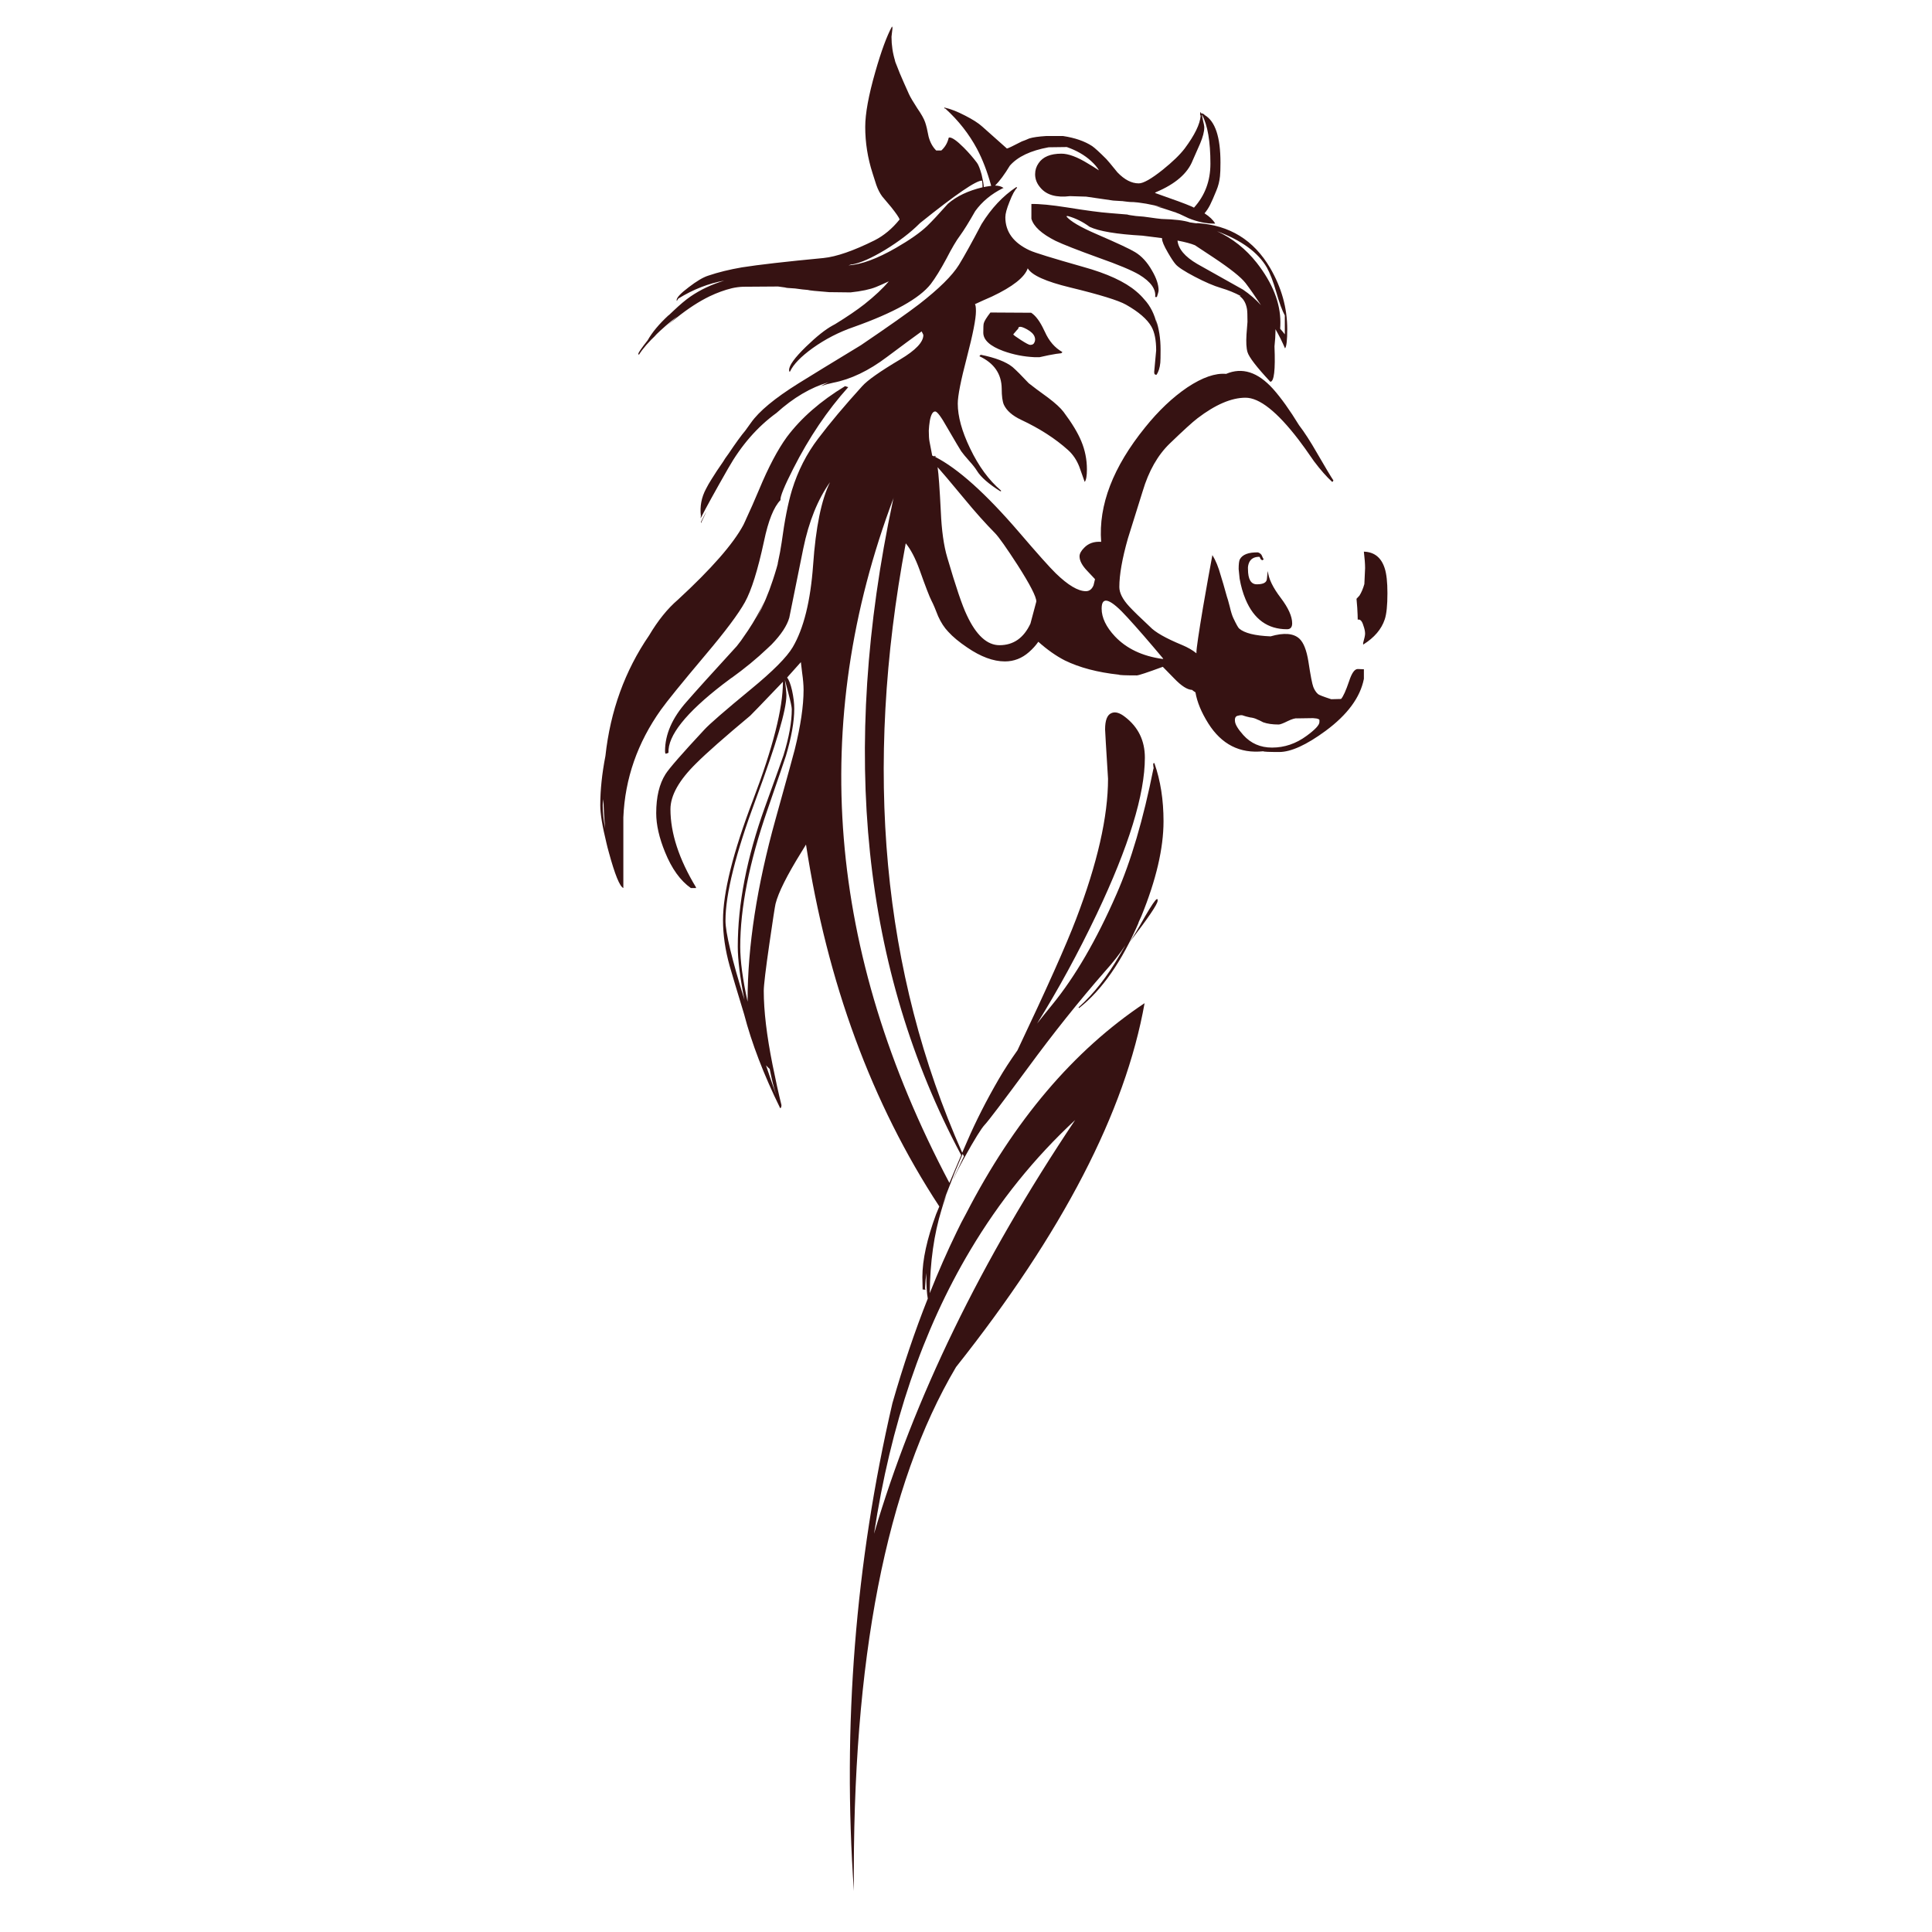 <?xml version="1.0" encoding="utf-8"?>
<!-- Generator: Adobe Illustrator 16.0.0, SVG Export Plug-In . SVG Version: 6.00 Build 0)  -->
<!DOCTYPE svg PUBLIC "-//W3C//DTD SVG 1.1//EN" "http://www.w3.org/Graphics/SVG/1.1/DTD/svg11.dtd">
<svg version="1.1" id="Layer_1" xmlns="http://www.w3.org/2000/svg" xmlns:xlink="http://www.w3.org/1999/xlink" x="0px" y="0px"
	 width="300px" height="300px" viewBox="0 0 300 300" enable-background="new 0 0 300 300" xml:space="preserve">
<g>
	<path fill-rule="evenodd" clip-rule="evenodd" fill="#361212" d="M186.541,17.645l0.038-0.039c0.178,0,0.345,0.089,0.496,0.267
		c1.627,0.966,2.439,3.418,2.439,7.358c0,0.991-0.025,1.703-0.075,2.135c-0.078,0.788-0.268,1.538-0.572,2.249
		c-0.382,0.941-0.699,1.666-0.953,2.174c-0.254,0.508-0.547,0.953-0.877,1.334c0.788,0.509,1.334,1.03,1.639,1.563
		c0.051,0.025,0.014,0.038-0.113,0.038c-1.297,0-2.63-0.279-4.004-0.839c-0.584-0.279-1.041-0.495-1.373-0.648l-0.19-0.076
		c-0.128-0.05-0.229-0.089-0.306-0.114c-0.074-0.025-0.125-0.05-0.151-0.076c-0.077-0.025-0.128-0.039-0.152-0.039
		c-1.194-0.406-2.122-0.699-2.783-0.876c-0.103-0.025-0.215-0.051-0.344-0.076c0.483,0.076,0.903,0.153,1.259,0.229
		c-1.729-0.482-3.393-0.775-4.994-0.876c0.178,0.025,0.342,0.051,0.495,0.076c-0.279-0.025-0.571-0.051-0.878-0.076
		c-0.229-0.025-0.444-0.051-0.646-0.077c-0.128-0.025-0.268-0.038-0.42-0.038l-1.22-0.076l-4.193-0.61l-2.518-0.077
		c-2.108,0.254-3.635-0.178-4.574-1.296c-0.56-0.635-0.839-1.334-0.839-2.097c0-0.635,0.178-1.207,0.534-1.715
		c0.659-0.991,1.842-1.487,3.546-1.487c1.092,0,2.465,0.508,4.116,1.525c0.561,0.331,1.131,0.687,1.716,1.068
		c-0.254-0.458-0.66-0.94-1.221-1.449c-0.99-0.915-2.248-1.64-3.773-2.173l-2.822,0.038c-2.793,0.509-4.804,1.461-6.023,2.859
		c-0.813,1.347-1.574,2.376-2.287,3.088c0.534,0,0.979,0.127,1.335,0.381c-0.052,0-0.103,0.013-0.153,0.038
		c-1.778,0.889-3.202,2.071-4.27,3.545c-0.965,1.703-1.753,2.974-2.364,3.813c-0.559,0.737-1.271,1.944-2.135,3.622
		c-0.89,1.652-1.69,2.948-2.402,3.888c-1.753,2.237-5.743,4.461-11.971,6.673c-2.288,0.787-4.411,1.881-6.368,3.278
		c-1.829,1.322-2.998,2.529-3.507,3.622l-0.076,0.039c-0.052-0.025-0.076-0.114-0.076-0.267c0-0.711,0.876-1.919,2.631-3.622
		c1.626-1.576,2.999-2.669,4.116-3.278c0.154-0.076,0.294-0.153,0.419-0.229c1.856-1.143,3.369-2.173,4.538-3.087
		c1.602-1.271,2.859-2.453,3.775-3.545c-0.813,0.381-1.475,0.673-1.983,0.877c-0.941,0.38-2.263,0.66-3.964,0.839l-3.319-0.039
		c-1.982-0.152-3.087-0.267-3.316-0.343c-0.432-0.026-1.093-0.102-1.982-0.229c-0.965-0.051-1.475-0.101-1.526-0.152l-1.104-0.152
		l-5.452,0.038c-0.585,0.026-1.156,0.102-1.716,0.229c-1.143,0.28-2.299,0.699-3.468,1.258c-1.627,0.788-3.33,1.894-5.11,3.317
		c-0.508,0.407-0.977,0.801-1.41,1.182c0.458-0.432,0.953-0.889,1.487-1.372c-1.169,0.889-2.352,1.918-3.545,3.087
		c0.129-0.104,0.256-0.211,0.38-0.324c-1.25,1.169-2.164,2.218-2.744,3.146h-0.077c-0.025,0.051-0.039,0.013-0.039-0.114
		c0-0.179,0.483-0.878,1.449-2.098c0.686-1.219,1.755-2.504,3.204-3.851l0.113-0.076c0.229-0.229,0.458-0.445,0.686-0.648
		c1.018-0.966,1.895-1.703,2.631-2.211c1.552-1.068,3.305-1.893,5.262-2.479c-2.44,0.432-4.816,1.36-7.129,2.784
		c-0.101,0.127-0.178,0.253-0.229,0.381c-0.024-0.026-0.039-0.076-0.039-0.153c0-0.38,0.624-1.042,1.869-1.982
		c1.22-0.94,2.223-1.538,3.013-1.792c1.575-0.534,3.329-0.966,5.26-1.296c2.567-0.407,6.787-0.89,12.657-1.449
		c2.009-0.204,4.653-1.118,7.931-2.745c1.449-0.737,2.745-1.817,3.889-3.241c-0.076-0.279-0.509-0.915-1.296-1.906
		c-0.89-1.042-1.36-1.602-1.411-1.678c-0.356-0.482-0.662-1.08-0.915-1.792c-0.077-0.203-0.267-0.8-0.573-1.791
		c-0.761-2.364-1.143-4.766-1.143-7.206c0-2.059,0.521-4.905,1.563-8.54c0.915-3.203,1.779-5.554,2.592-7.053
		c0.052,0.051,0.076,0.14,0.076,0.267l-0.151,1.335c0,1.296,0.19,2.554,0.57,3.774c-0.023-0.051-0.05-0.114-0.074-0.19
		c0.074,0.279,0.178,0.559,0.303,0.839c0.178,0.482,0.344,0.902,0.495,1.257c0.333,0.789,0.802,1.855,1.411,3.203
		c0.205,0.457,0.636,1.194,1.297,2.211c0.636,0.915,1.042,1.639,1.221,2.173c0.178,0.508,0.355,1.246,0.533,2.211
		c0.23,0.89,0.624,1.614,1.183,2.173h0.799c0.585-0.533,0.967-1.195,1.145-1.982l0.114-0.039c0.432,0,1.17,0.521,2.211,1.563
		c0.763,0.763,1.45,1.551,2.059,2.364c0.229,0.306,0.47,0.916,0.725,1.831c0.203,0.838,0.317,1.486,0.342,1.944
		c0.128-0.025,0.256-0.051,0.383-0.076c0.279-0.051,0.533-0.089,0.763-0.114c-0.611-2.212-1.348-4.13-2.212-5.757
		c-1.245-2.313-2.871-4.384-4.88-6.215c-0.076-0.025-0.141-0.05-0.191-0.076v-0.115c0.94,0.204,2.022,0.623,3.241,1.258
		c1.194,0.61,2.084,1.182,2.668,1.716l3.813,3.393c0.128,0,0.903-0.369,2.326-1.106c0.306-0.102,0.688-0.254,1.145-0.458
		c0.56-0.178,1.449-0.305,2.669-0.381h2.555c1.856,0.279,3.367,0.8,4.537,1.563c0.406,0.28,1.144,0.953,2.21,2.021
		c0.178,0.178,0.75,0.864,1.716,2.058c1.093,1.144,2.199,1.716,3.316,1.716c0.713,0,1.945-0.699,3.699-2.096
		c1.551-1.246,2.694-2.352,3.431-3.317c1.551-2.084,2.376-3.775,2.479-5.071c-0.026-0.076-0.051-0.127-0.077-0.153v-0.381h0.114
		C186.49,17.504,186.516,17.568,186.541,17.645z M186.77,18.559c0.154,0.61,0.229,1.017,0.229,1.22c0,0.661-0.216,1.5-0.647,2.516
		c-0.763,1.703-1.143,2.567-1.143,2.593c-0.79,2.033-2.696,3.686-5.72,4.956l-0.153,0.115c2.975,1.042,4.804,1.715,5.491,2.02
		c0.203,0.076,0.393,0.166,0.571,0.267c1.704-1.881,2.554-4.156,2.554-6.825c0-3.457-0.432-5.985-1.295-7.587h-0.039
		c0,0.051,0.013,0.102,0.039,0.153C186.681,18.14,186.719,18.331,186.77,18.559z M178.61,36.745l-1.219-0.152
		c-4.017-0.229-6.749-0.686-8.197-1.373c-1.067-0.788-2.198-1.347-3.394-1.678l-0.228,0.039c0.609,0.763,2.185,1.69,4.726,2.783
		c3.229,1.397,5.212,2.325,5.949,2.783c1.017,0.609,1.894,1.563,2.629,2.859c0.688,1.168,1.03,2.198,1.03,3.088
		c0,0.152-0.089,0.496-0.267,1.029h-0.267c0.153-1.22-0.674-2.376-2.478-3.469c-1.17-0.687-3.267-1.563-6.292-2.63
		c-3.303-1.195-5.541-2.072-6.709-2.631c-2.161-1.092-3.406-2.236-3.738-3.431v-2.287c1.271-0.026,3.115,0.152,5.529,0.533
		c3,0.483,5.197,0.776,6.596,0.877l2.783,0.229c0.075,0.05,0.521,0.127,1.335,0.229c0.839,0.051,1.563,0.128,2.174,0.229
		c0.685,0.102,1.282,0.178,1.791,0.229c2.033,0.051,3.508,0.229,4.422,0.535c0.763,0.127,1.146,0.165,1.146,0.114
		c4.98,0.304,8.741,2.617,11.284,6.939c1.779,3.049,2.668,6.226,2.668,9.531c0,1.703-0.114,2.694-0.343,2.974
		c-0.458-1.068-0.953-2.06-1.486-2.974c0,0.127,0,0.267,0,0.419c0,0.509-0.051,1.259-0.153,2.25c0.153,3.66-0.063,5.49-0.648,5.49
		c-2.135-2.287-3.316-3.825-3.545-4.613c-0.179-0.61-0.229-1.525-0.153-2.744c0.103-1.169,0.153-1.818,0.153-1.945
		c0-1.017-0.025-1.677-0.076-1.982c-0.152-0.915-0.534-1.589-1.145-2.021c0.051,0,0.114,0,0.191,0
		c-0.939-0.508-1.97-0.928-3.088-1.258c-1.118-0.33-2.479-0.915-4.08-1.754s-2.592-1.487-2.974-1.944
		c-0.306-0.355-0.698-0.953-1.182-1.792c-0.61-1.042-0.915-1.767-0.915-2.173c0-0.025,0-0.051,0-0.077
		C179.883,36.897,179.271,36.822,178.61,36.745z M185.55,38.08c-0.61-0.255-1.513-0.496-2.706-0.725
		c0.126,1.296,1.144,2.503,3.049,3.622c1.271,0.712,3.647,2.046,7.13,4.002c1.042,0.712,1.969,1.513,2.782,2.402
		c-0.939-1.424-1.74-2.567-2.4-3.432c-0.711-0.915-2.389-2.249-5.033-4.003C186.516,38.728,185.575,38.105,185.55,38.08z
		 M177.696,46.505c0.939,1.017,1.588,2.313,1.944,3.889c-0.051-0.279-0.102-0.534-0.152-0.762c0.482,1.373,0.725,2.923,0.725,4.651
		c0,1.093-0.014,1.766-0.039,2.021c-0.076,0.813-0.279,1.448-0.609,1.907c-0.153-0.026-0.242-0.064-0.266-0.115
		c-0.053-0.051-0.078-0.165-0.078-0.344l0.307-3.354c0-1.576-0.243-2.795-0.725-3.66c-0.661-1.17-1.984-2.313-3.966-3.432
		c-1.169-0.66-4.055-1.551-8.654-2.668c-3.788-0.915-5.986-1.906-6.596-2.974c-0.483,1.398-2.339,2.859-5.567,4.385
		c-0.939,0.407-1.816,0.801-2.63,1.182c0.102,0.127,0.152,0.495,0.152,1.105c0,1.169-0.469,3.558-1.409,7.167
		c-0.941,3.584-1.412,5.973-1.412,7.168c0,1.982,0.635,4.295,1.906,6.939c1.321,2.77,2.922,4.956,4.802,6.557
		c0.053,0.076,0.013,0.114-0.112,0.114c-1.806-1.143-2.999-2.186-3.585-3.126c-0.278-0.457-0.687-0.979-1.219-1.563
		c-0.585-0.661-1.004-1.169-1.259-1.525c-0.202-0.305-0.94-1.551-2.211-3.736c-0.915-1.627-1.524-2.44-1.83-2.44
		c-0.38,0-0.661,0.496-0.838,1.487c-0.077,0.482-0.127,0.978-0.152,1.486c0,0.763,0.037,1.334,0.114,1.716
		c0.255,1.271,0.394,1.996,0.419,2.174c0.102,0.025,0.203,0.063,0.305,0.114c0.051,0,0.089-0.038,0.114-0.114l0.114,0.114
		c-0.026,0.025-0.05,0.051-0.077,0.076c3.534,1.805,7.868,5.694,13.001,11.667c2.873,3.355,4.779,5.489,5.719,6.405
		c1.906,1.854,3.47,2.784,4.69,2.784c0.532,0,0.927-0.306,1.182-0.916c0.151-0.61,0.229-0.928,0.229-0.953l-1.182-1.258
		c-0.813-0.84-1.221-1.602-1.221-2.288c0-0.406,0.241-0.851,0.725-1.335c0.661-0.686,1.537-0.99,2.632-0.915
		c-0.434-5.694,1.842-11.615,6.823-17.767c2.084-2.592,4.271-4.664,6.557-6.214c2.339-1.551,4.348-2.249,6.025-2.097
		c2.49-1.067,4.918-0.292,7.28,2.326c1.247,1.397,2.594,3.279,4.041,5.642c0.841,1.094,1.767,2.529,2.785,4.309
		c1.295,2.236,2.147,3.66,2.554,4.269c-0.05,0.128-0.113,0.204-0.19,0.229c-0.863-0.787-1.804-1.855-2.821-3.202
		c-1.067-1.55-1.868-2.669-2.4-3.354c-3.332-4.347-6.076-6.52-8.236-6.52c-2.187,0-4.678,1.067-7.472,3.202
		c-0.765,0.585-2.187,1.881-4.271,3.89c-1.882,1.804-3.291,4.282-4.231,7.434c-0.433,1.399-1.194,3.838-2.289,7.32
		c-0.889,3.126-1.333,5.643-1.333,7.549c0,0.916,0.521,1.932,1.562,3.051c0.61,0.66,1.679,1.702,3.205,3.124
		c0.786,0.84,2.438,1.781,4.956,2.822c0.914,0.382,1.665,0.813,2.248,1.296v-0.152c0-0.585,0.344-2.923,1.029-7.017
		c0.585-3.379,1.069-6.074,1.449-8.083c0.508,0.814,0.941,1.869,1.297,3.166c0.229,0.711,0.546,1.805,0.953,3.278
		c0.075,0.178,0.229,0.713,0.458,1.602c0.177,0.762,0.355,1.334,0.533,1.715c0.457,0.967,0.762,1.513,0.913,1.641
		c0.814,0.711,2.441,1.118,4.882,1.219c2.085-0.609,3.584-0.482,4.499,0.382c0.635,0.61,1.093,1.779,1.371,3.508
		c0.333,2.186,0.586,3.507,0.764,3.964c0.178,0.458,0.418,0.827,0.725,1.106c0.127,0.126,0.813,0.394,2.058,0.8l1.525-0.039
		c0.331-0.356,0.749-1.283,1.259-2.783c0.406-1.246,0.851-1.868,1.334-1.868l0.954,0.039v1.486
		c-0.561,2.873-2.542,5.566-5.949,8.082c-2.973,2.186-5.374,3.28-7.206,3.28c-1.574,0-2.402-0.038-2.477-0.114
		c-3.634,0.381-6.481-1.068-8.54-4.346c-1.068-1.703-1.729-3.305-1.983-4.803c-0.202-0.127-0.38-0.255-0.534-0.383
		c-0.737-0.025-1.665-0.624-2.782-1.791l-1.755-1.793c-2.413,0.89-3.762,1.335-4.04,1.335c-1.78,0-2.707-0.039-2.783-0.115
		c-3.304-0.356-6.101-1.093-8.39-2.211c-1.345-0.688-2.719-1.653-4.115-2.898c-0.407,0.584-0.891,1.118-1.449,1.603
		c-1.093,0.964-2.339,1.449-3.735,1.449c-1.806,0-3.763-0.725-5.873-2.173c-1.245-0.839-2.225-1.652-2.936-2.441
		c-0.61-0.635-1.131-1.434-1.563-2.401c-0.407-1.067-0.749-1.869-1.028-2.402c-0.306-0.585-0.929-2.199-1.869-4.842
		c-0.66-1.805-1.374-3.165-2.135-4.08c-6.583,35.101-3.66,66.644,8.77,94.629c0.252-0.611,0.507-1.196,0.761-1.755
		c1.347-3.126,2.987-6.354,4.918-9.684c0.813-1.398,1.779-2.886,2.897-4.462c4.523-9.531,7.562-16.329,9.112-20.398
		c3.305-8.641,4.955-15.896,4.955-21.769c-0.305-4.88-0.457-7.435-0.457-7.663c0-1.398,0.317-2.237,0.953-2.517
		c0.585-0.279,1.297-0.089,2.136,0.572c2.059,1.575,3.087,3.687,3.087,6.329c0,5.692-2.489,13.789-7.473,24.286
		c-2.896,6.074-5.984,11.742-9.263,17.004c0.736-0.94,1.512-1.906,2.325-2.897c3.558-4.348,6.888-10.065,9.988-17.157
		c2.263-5.134,4.182-11.653,5.759-19.557h0.036c-0.05-0.28-0.076-0.483-0.076-0.611c0-0.152,0.04-0.229,0.114-0.229
		c0.026,0,0.051,0.014,0.076,0.039c0.94,2.669,1.411,5.668,1.411,8.999c0,4.194-1.143,9.098-3.431,14.715
		c-0.178,0.406-0.357,0.801-0.533,1.181c0.051-0.101,0.101-0.19,0.151-0.266c-2.644,6.126-5.744,10.586-9.303,13.381l-0.076-0.114
		c2.339-2.084,4.474-4.803,6.405-8.159c0.305-0.534,0.597-1.03,0.877-1.487c-0.915,1.373-1.983,2.733-3.203,4.081
		c-4.041,4.626-8.018,9.607-11.933,14.945c-3.939,5.337-6.177,8.286-6.71,8.845c-0.534,0.559-1.589,2.263-3.165,5.109
		c-0.05,0.076-0.101,0.165-0.152,0.267c-0.585,1.067-1.119,2.108-1.602,3.125c0.076-0.203,0.165-0.406,0.267-0.609
		c0.432-0.916,0.851-1.804,1.257-2.668c0.05-0.101,0.101-0.205,0.153-0.306c-0.052-0.128-0.114-0.254-0.192-0.381
		c-0.051,0.102-0.101,0.216-0.152,0.343c-0.077,0.178-0.151,0.355-0.229,0.534c-0.585,1.321-1.105,2.605-1.563,3.852
		c-0.457,1.116-0.865,2.21-1.219,3.277c0.202-0.559,0.431-1.131,0.686-1.716c-0.103,0.28-0.205,0.561-0.306,0.84
		c-0.178,0.482-0.343,0.99-0.496,1.523c-1.169,3.789-1.779,8.109-1.83,12.964c1.322-3.329,2.721-6.507,4.193-9.531
		c0.458-0.967,0.941-1.906,1.449-2.821c7.447-14.437,16.686-25.329,27.716-32.675c-2.999,16.852-12.759,35.687-29.279,56.502
		c-10.853,18.327-16.141,45.446-15.861,81.361c-1.78-25.646,0.215-50.898,5.985-75.755c1.654-5.771,3.483-11.185,5.491-16.242
		c-0.152-0.788-0.229-2.047-0.229-3.775c0-0.076,0-0.14,0-0.189c-0.101,0.813-0.166,1.613-0.19,2.402l0.075,0.189l-0.457-0.038
		l-0.039-1.906c0-2.668,0.711-5.935,2.136-9.798c0.178-0.408,0.342-0.801,0.495-1.184c-10.498-16.011-17.398-34.745-20.702-56.195
		c-0.229,0.381-0.472,0.774-0.725,1.181c-2.237,3.61-3.571,6.278-4.002,8.007c-0.103,0.432-0.421,2.49-0.954,6.175
		c-0.584,4.042-0.878,6.494-0.878,7.359c0,3.101,0.457,6.938,1.373,11.514c0.458,2.287,0.915,4.359,1.374,6.216
		c0,0.278-0.064,0.443-0.192,0.494c-2.567-5.236-4.435-10.104-5.605-14.603c-1.067-3.507-1.817-6.01-2.248-7.511
		c-0.687-2.466-1.03-4.83-1.03-7.091c0-4.295,1.55-10.51,4.651-18.644c3.101-8.159,4.651-14.259,4.651-18.301v-0.075
		c-3.304,3.457-4.994,5.21-5.071,5.262c-4.016,3.354-6.812,5.82-8.388,7.396c-2.668,2.619-4.004,4.994-4.004,7.129
		c0,3.711,1.323,7.753,3.965,12.125v0.114h-0.8c-1.627-1.143-2.961-3-4.003-5.566c-0.915-2.236-1.373-4.257-1.373-6.062
		c0-2.517,0.482-4.537,1.449-6.062c0.56-0.888,2.567-3.189,6.024-6.901c0.788-0.864,3.203-2.96,7.245-6.289
		c3.405-2.797,5.565-4.971,6.481-6.521c1.703-2.896,2.757-7.141,3.163-12.733c0.407-5.872,1.284-10.167,2.632-12.888
		c-1.907,2.669-3.292,6.1-4.156,10.294c-0.483,2.365-1.208,5.949-2.174,10.752c-0.355,1.246-1.27,2.631-2.746,4.156l-0.686,0.647
		c-1.601,1.526-3.456,3.05-5.566,4.576c0.025-0.026,0.051-0.051,0.076-0.077c-0.431,0.33-0.889,0.674-1.372,1.03
		c-5.77,4.448-8.591,7.994-8.464,10.637c-0.126,0.077-0.279,0.127-0.458,0.153c-0.05-0.076-0.076-0.217-0.076-0.42
		c0-2.592,1.118-5.146,3.355-7.663c1.347-1.551,3.939-4.423,7.777-8.616c0.229-0.279,0.445-0.56,0.648-0.839
		c0.381-0.534,0.75-1.067,1.105-1.602c0.966-1.449,1.804-2.936,2.517-4.46c-0.356,0.813-0.736,1.639-1.143,2.478
		c0.991-1.856,1.817-3.799,2.477-5.833c0.204-0.61,0.394-1.221,0.573-1.83l0.19-0.688c0-0.102,0.013-0.191,0.039-0.266
		c0.229-1.018,0.418-2.046,0.573-3.089c0.456-3.405,0.991-6.113,1.601-8.12c0.915-2.975,2.274-5.643,4.08-8.007
		c1.804-2.389,4.078-5.096,6.824-8.12c0.814-0.915,2.783-2.301,5.909-4.156c2.39-1.423,3.584-2.682,3.584-3.775
		c0-0.051-0.077-0.215-0.229-0.496c-0.025-0.025-0.039-0.051-0.039-0.076c-1.169,0.839-2.961,2.161-5.375,3.966
		c-2.821,2.134-5.605,3.469-8.35,4.002c-0.635,0.127-1.284,0.305-1.944,0.534c0.381-0.204,0.788-0.407,1.22-0.61
		c-2.77,0.813-5.463,2.402-8.082,4.766c-2.974,2.16-5.478,5.032-7.512,8.616c-2.033,3.558-3.456,6.138-4.269,7.74
		c0-0.127,0.012-0.242,0.038-0.343c-0.179-1.5,0.089-2.91,0.8-4.231c0.229-0.459,0.521-0.967,0.877-1.526
		c0.483-0.788,1.08-1.69,1.792-2.707c0.152-0.28,0.419-0.674,0.801-1.183c1.144-1.703,2.021-2.91,2.629-3.622
		c0.281-0.406,0.573-0.813,0.879-1.22c1.245-1.779,3.697-3.812,7.358-6.1c2.083-1.296,5.324-3.278,9.721-5.947
		c4.271-2.898,7.282-5.021,9.038-6.367c3.074-2.39,5.134-4.423,6.175-6.101c0.813-1.321,1.983-3.431,3.508-6.329
		c1.525-2.465,3.329-4.385,5.413-5.757l0.116,0.114c-0.356,0.331-0.751,1.055-1.184,2.173c-0.432,1.067-0.648,1.868-0.648,2.402
		c0,2.262,1.259,3.978,3.775,5.147c0.762,0.356,3.521,1.208,8.273,2.554c3.762,1.042,6.52,2.313,8.273,3.813
		C176.896,45.628,177.314,46.048,177.696,46.505z M198.17,45.324c-0.483-1.652-0.966-2.911-1.45-3.775
		c-1.371-2.363-3.952-4.244-7.738-5.642c2.414,1.118,4.474,2.757,6.177,4.918c2.44,3.125,3.659,6.202,3.659,9.226
		c0,0.355-0.013,0.687-0.037,0.991c0.229,0.254,0.469,0.547,0.725,0.878v-2.937C199.097,48.246,198.653,47.027,198.17,45.324z
		 M131.755,41.206c1.984-0.126,4.435-1.029,7.358-2.707c2.161-1.245,3.774-2.376,4.842-3.393c0.761-0.737,1.842-1.894,3.241-3.47
		c1.346-1.169,3.138-2.021,5.375-2.554c0-0.356-0.025-0.699-0.076-1.029c-0.864-0.076-4.079,2.123-9.646,6.596
		c-0.025,0.025-0.051,0.05-0.076,0.076c-1.397,1.398-3.177,2.757-5.337,4.08c-2.11,1.271-3.801,2.021-5.071,2.25h-0.151
		C132.061,41.104,131.907,41.155,131.755,41.206z M131.717,60.116c-3.228,3.584-6.076,7.803-8.54,12.658
		c-1.398,2.745-2.059,4.372-1.983,4.879c-1.042,1.068-1.893,3.19-2.555,6.367c-0.965,4.5-1.957,7.664-2.972,9.494
		c-1.019,1.831-3.064,4.563-6.14,8.197c-3.66,4.347-5.96,7.18-6.9,8.501c-3.635,5.11-5.578,10.675-5.834,16.7v10.979
		c-0.558-0.228-1.309-2.071-2.249-5.527c-0.152-0.535-0.279-1.03-0.381-1.488c-0.636-2.592-0.953-4.537-0.953-5.832
		c0-2.365,0.267-4.919,0.801-7.664c0.762-6.99,3.024-13.229,6.786-18.719c1.373-2.313,2.859-4.157,4.461-5.529
		c5.21-4.804,8.604-8.68,10.179-11.628l0.304-0.648c0.052-0.102,0.09-0.19,0.116-0.267c0.608-1.296,1.283-2.821,2.02-4.576
		c1.448-3.482,2.885-6.201,4.308-8.158c2.212-2.949,5.224-5.58,9.036-7.893L131.717,60.116z M153.792,48.526l6.328,0.038
		c0.712,0.458,1.386,1.373,2.021,2.746c0.05,0.076,0.089,0.152,0.114,0.228c0.636,1.424,1.536,2.466,2.706,3.126
		c-0.025,0.076-0.089,0.14-0.19,0.19c-0.383,0.025-1.03,0.127-1.945,0.305c-0.914,0.204-1.384,0.305-1.409,0.305
		c-0.256,0-0.509,0-0.764,0c-1.677-0.076-3.29-0.394-4.842-0.953c-2.085-0.763-3.126-1.716-3.126-2.86
		c0-0.813,0.024-1.296,0.075-1.449C152.838,49.874,153.182,49.314,153.792,48.526z M152.267,55.083
		c2.288,0.458,3.938,1.093,4.957,1.907c0.583,0.508,1.422,1.347,2.516,2.516c0.636,0.508,1.639,1.258,3.013,2.25
		c1.144,0.864,1.943,1.601,2.4,2.21c1.297,1.729,2.212,3.241,2.746,4.537c0.585,1.398,0.877,2.86,0.877,4.385
		c0,1.016-0.114,1.665-0.344,1.944c-0.355-0.991-0.635-1.779-0.839-2.363c-0.406-1.043-0.991-1.907-1.754-2.593
		c-1.981-1.779-4.41-3.342-7.282-4.689c-1.347-0.636-2.235-1.411-2.669-2.326c-0.228-0.509-0.342-1.347-0.342-2.517
		c-0.026-2.287-1.182-3.964-3.47-5.031C152.203,55.185,152.267,55.109,152.267,55.083z M158.519,52.796
		c0.79,0.508,1.271,0.762,1.449,0.762c0.356,0,0.585-0.152,0.686-0.458c0.051-0.102,0.077-0.229,0.077-0.381
		s-0.026-0.292-0.077-0.419c-0.151-0.432-0.559-0.826-1.221-1.182c-0.888-0.483-1.333-0.496-1.333-0.038
		c0-0.051-0.255,0.229-0.763,0.839C157.337,51.995,157.731,52.288,158.519,52.796z M146.09,79.445
		c0.126,2.923,0.458,5.287,0.992,7.092c1.321,4.523,2.337,7.523,3.051,8.998c1.447,3.1,3.139,4.65,5.068,4.65
		c2.162,0,3.763-1.117,4.805-3.353c0.61-2.262,0.915-3.407,0.915-3.432c0-0.736-0.966-2.619-2.898-5.642
		c-1.729-2.669-2.884-4.308-3.468-4.92c-1.551-1.574-3.152-3.366-4.805-5.375c-2.236-2.694-3.622-4.334-4.155-4.918v0.038
		C145.747,73.6,145.912,75.888,146.09,79.445z M138.655,77.73c0.025-0.152,0.063-0.306,0.115-0.458
		c-13.219,35.051-10.333,70.52,8.654,106.409c0.635-1.526,1.246-2.96,1.829-4.309C133.902,150.601,130.37,116.72,138.655,77.73z
		 M121.88,105.561c0.152,1.195,0.229,2.009,0.229,2.441c0,2.211-1.575,7.562-4.727,16.051c-3.152,8.463-4.729,14.767-4.729,18.91
		c0,1.855,0.979,5.947,2.937,12.276c-0.686-3.481-1.03-6.228-1.03-8.235c0-6.607,1.398-13.814,4.196-21.617
		c1.854-5.134,2.82-7.828,2.896-8.083c0.864-2.795,1.295-5.185,1.295-7.168c0-0.33-0.178-1.167-0.533-2.515
		C122.161,106.679,121.982,105.993,121.88,105.561z M122.414,104.99c-0.075,0.077-0.141,0.153-0.191,0.229
		c0.28,0.33,0.535,0.992,0.764,1.983c0.229,1.042,0.343,1.994,0.343,2.859c0,1.981-0.433,4.422-1.297,7.32
		c-0.204,0.636-1.169,3.457-2.897,8.464c-2.796,8.082-4.193,15.135-4.193,21.159c0,2.212,0.38,5.059,1.143,8.541
		c0-0.077,0-0.141,0-0.191c0-8.387,1.449-17.779,4.347-28.174c1.931-6.939,2.922-10.535,2.973-10.791
		c0.915-3.685,1.372-6.773,1.372-9.265c0-0.736-0.076-1.639-0.229-2.707c-0.101-0.813-0.165-1.347-0.19-1.602
		C123.773,103.478,123.126,104.203,122.414,104.99z M173.122,98.813c1.804,1.907,4.27,3.076,7.396,3.507l0.114-0.037
		c-2.236-2.668-4.08-4.792-5.528-6.367c-2.694-2.974-4.042-3.444-4.042-1.412C171.062,95.903,171.748,97.339,173.122,98.813z
		 M211.781,85.66c1.627,0.051,2.706,0.916,3.239,2.594c0.279,0.863,0.42,2.147,0.42,3.85c0,1.907-0.141,3.266-0.42,4.079
		c-0.508,1.526-1.612,2.821-3.315,3.89c-0.027,0.101-0.04,0.025-0.04-0.229c0.205-0.712,0.306-1.195,0.306-1.449
		c0-0.356-0.089-0.775-0.266-1.259c-0.204-0.711-0.497-1.016-0.878-0.915c0-0.407-0.024-1.029-0.075-1.868
		c-0.077-0.839-0.115-1.296-0.115-1.373l0.458-0.495c0.305-0.483,0.558-1.08,0.762-1.793c0.076-1.397,0.114-2.223,0.114-2.477
		C211.971,87.58,211.908,86.728,211.781,85.66z M192.526,86.842c0.407-0.738,1.349-1.094,2.822-1.067
		c0.33,0.128,0.533,0.306,0.609,0.535c0.103,0.279,0.191,0.445,0.266,0.496c-0.023,0.075-0.087,0.14-0.19,0.19
		c-0.178-0.051-0.291-0.153-0.342-0.306c-0.051-0.152-0.102-0.229-0.152-0.229c-0.813,0-1.346,0.318-1.602,0.954
		c-0.127,0.331-0.178,0.648-0.151,0.953c0,1.577,0.457,2.364,1.372,2.364c0.991,0,1.511-0.268,1.562-0.801
		c0.077-0.813,0.127-1.232,0.154-1.258c0.102,1.17,0.775,2.566,2.02,4.193c1.17,1.55,1.754,2.859,1.754,3.927
		c0,0.61-0.267,0.916-0.801,0.916c-3,0-5.146-1.55-6.442-4.651c-0.407-0.967-0.711-2.034-0.916-3.203l-0.151-1.488
		C192.337,87.604,192.399,87.096,192.526,86.842z M195.271,111.739c-0.329-0.178-0.723-0.293-1.182-0.344
		c-0.456-0.101-0.787-0.191-0.99-0.266c-0.203-0.103-0.483-0.103-0.839,0c-0.38,0.05-0.547,0.33-0.496,0.839
		c0.027,0.508,0.458,1.232,1.298,2.172c1.168,1.296,2.654,1.945,4.46,1.945c1.932,0,3.724-0.61,5.375-1.83
		c1.321-0.965,1.983-1.678,1.983-2.135v-0.343c-0.025-0.051-0.077-0.088-0.153-0.115c-0.126-0.076-0.405-0.127-0.839-0.151
		l-2.439,0.037c-0.304-0.05-0.801,0.089-1.485,0.42c-0.714,0.356-1.183,0.533-1.411,0.533c-0.966,0-1.767-0.114-2.402-0.343
		C195.666,111.904,195.374,111.763,195.271,111.739z M108.842,81.047c0.203-0.38,0.381-0.725,0.533-1.03
		c0.484-0.915,0.306-0.508-0.533,1.22V81.047z M93.705,124.092c-0.076,0.508-0.114,0.826-0.114,0.953
		c0,1.093,0.127,2.287,0.382,3.583C93.819,127.078,93.732,125.565,93.705,124.092z M179.641,139.608l0.114,0.038v0.228
		c0,0.509-1.462,2.67-4.386,6.482c0.535-0.763,1.337-2.096,2.402-4.003C178.789,140.599,179.411,139.684,179.641,139.608z
		 M118.945,165.419c0.482,1.449,1.003,2.974,1.562,4.574c-0.355-1.117-0.686-2.451-0.99-4.003
		C119.313,165.812,119.123,165.622,118.945,165.419z M166.945,173.921c-6.329,5.871-11.756,12.607-16.281,20.207
		c-7.396,12.403-12.378,27.081-14.945,44.035C141.87,217.243,152.279,195.83,166.945,173.921z"/>
</g>
</svg>
